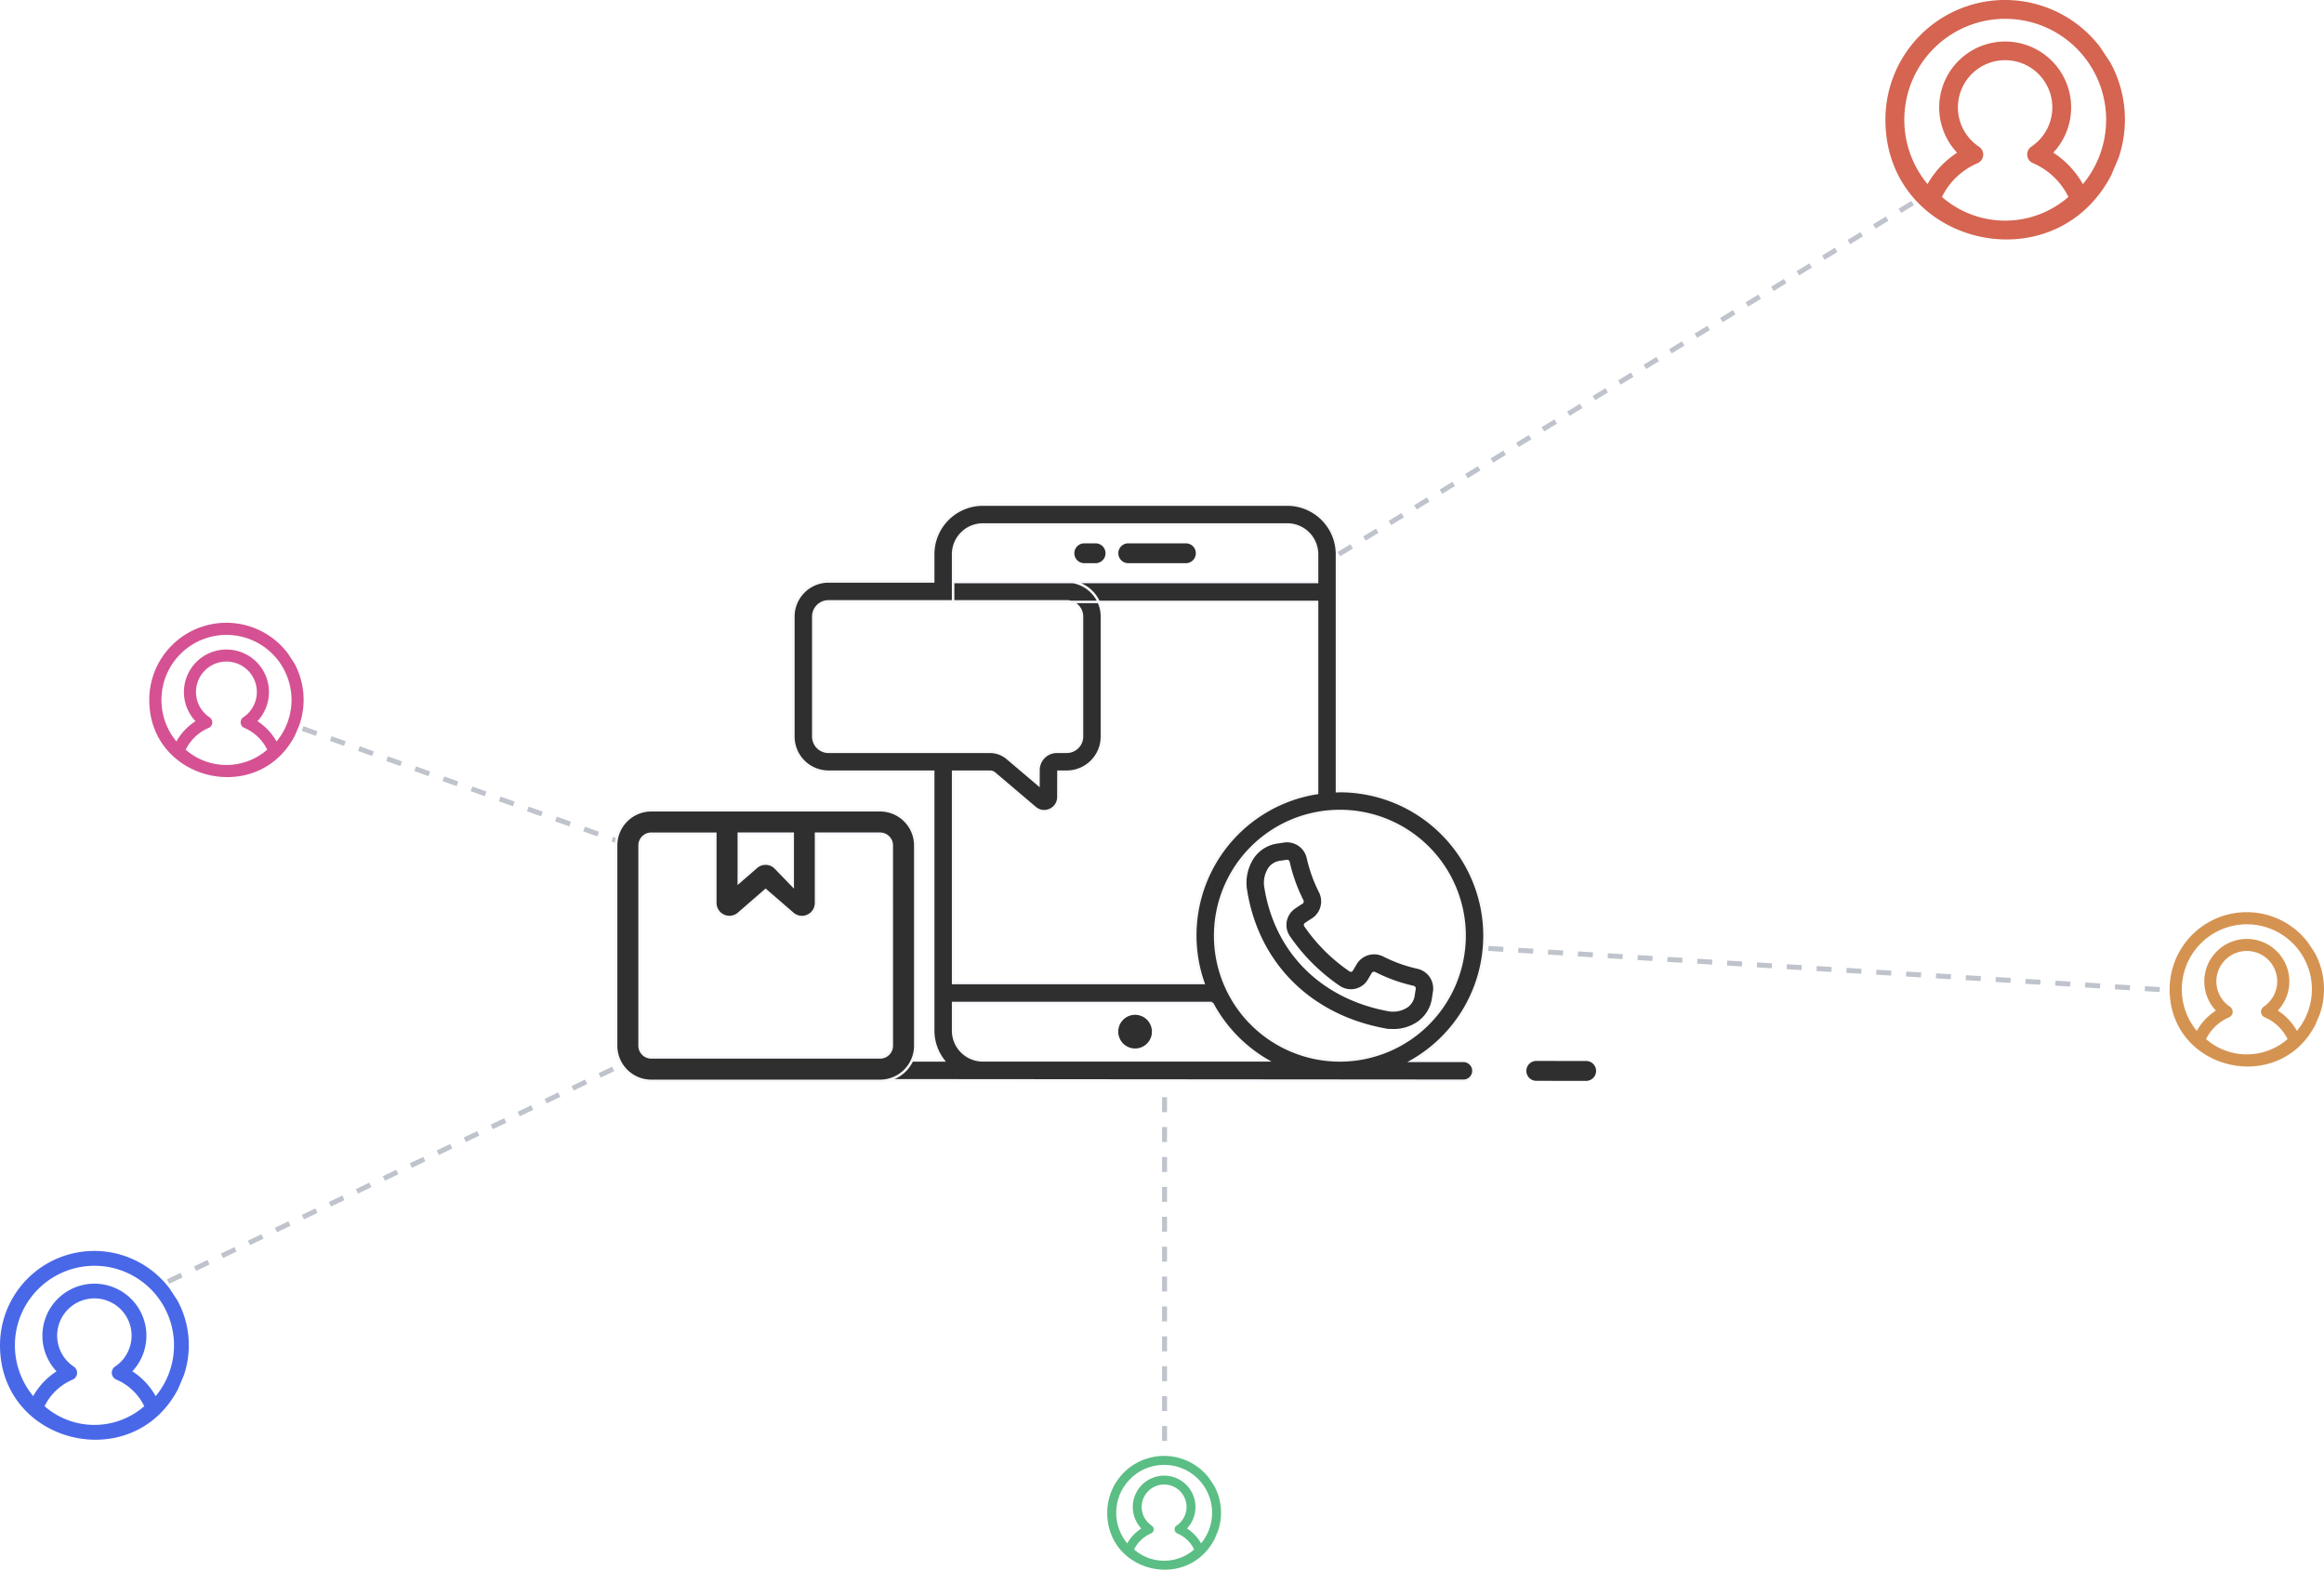 <svg xmlns="http://www.w3.org/2000/svg" width="932.876" height="630.119" viewBox="0 0 932.876 630.119"><defs><style>.a{fill:#d56451;}.b{fill:#4968e8;}.c{fill:#5bbe84;}.d{fill:#d59351;}.e{fill:#d55193;}.f,.g,.h{fill:#2f2f2f;}.g{stroke:#f7f8fb;}.h{stroke:#2f2f2f;stroke-width:3px;}.i{fill:none;stroke:#bfc3cc;stroke-width:2px;stroke-dasharray:6;}</style></defs><g transform="translate(-183.038 -1689.043)"><path class="a" d="M626.565,955.422a47.729,47.729,0,0,0-3.236-38.106Zm-70.907,15.711a28.193,28.193,0,0,1,14.259-13.526,3.784,3.784,0,0,0,.631-6.624,18.949,18.949,0,1,1,21.011-.052,3.781,3.781,0,0,0,.612,6.627,28.24,28.24,0,0,1,14.248,13.568A38.6,38.6,0,0,1,555.657,971.133Zm56.569-5.126a35.918,35.918,0,0,0-11.889-12.653,26.482,26.482,0,1,0-38.582.03,35.946,35.946,0,0,0-11.889,12.6,40.507,40.507,0,1,1,62.36.019Zm6.918-55.034a48,48,0,0,0-86.176,29.188c0,50.248,67.46,66.568,90.629,22.285l2.968-7.024-3.236-38.106Z" transform="translate(406.899 796.968)"/><path class="b" d="M606.758,942.017a37.629,37.629,0,0,0-2.551-30.042Zm-55.9,12.386A22.227,22.227,0,0,1,562.1,943.74a2.984,2.984,0,0,0,.5-5.222,14.939,14.939,0,1,1,16.565-.041,2.981,2.981,0,0,0,.483,5.224,22.264,22.264,0,0,1,11.233,10.7A30.434,30.434,0,0,1,550.856,954.4Zm44.6-4.042a28.317,28.317,0,0,0-9.373-9.975,20.878,20.878,0,1,0-30.418.024,28.339,28.339,0,0,0-9.373,9.936,31.935,31.935,0,1,1,49.164.015Zm5.454-43.388a37.845,37.845,0,0,0-67.94,23.011c0,39.615,53.185,52.481,71.451,17.569l2.34-5.537-2.551-30.042Z" transform="translate(-349.93 1299.139)"/><path class="c" d="M577.428,922.166a22.673,22.673,0,0,0-1.537-18.1Zm-33.682,7.463a13.392,13.392,0,0,1,6.773-6.425,1.8,1.8,0,0,0,.3-3.146,9,9,0,1,1,9.981-.025,1.8,1.8,0,0,0,.291,3.148,13.415,13.415,0,0,1,6.768,6.445A18.337,18.337,0,0,1,543.746,929.629Zm26.871-2.435a17.062,17.062,0,0,0-5.647-6.01,12.579,12.579,0,1,0-18.327.014,17.075,17.075,0,0,0-5.647,5.987,19.241,19.241,0,1,1,29.622.009Zm3.286-26.142a22.8,22.8,0,0,0-40.935,13.865c0,23.869,32.045,31.621,43.05,10.586l1.41-3.336-1.537-18.1Z" transform="translate(94.532 1381.425)"/><path class="d" d="M593.295,932.9a30.763,30.763,0,0,0-2.086-24.561Zm-45.7,10.126a18.172,18.172,0,0,1,9.191-8.718,2.439,2.439,0,0,0,.407-4.269,12.213,12.213,0,1,1,13.543-.034,2.437,2.437,0,0,0,.395,4.271,18.2,18.2,0,0,1,9.183,8.745A24.881,24.881,0,0,1,547.592,943.031Zm36.461-3.3a23.151,23.151,0,0,0-7.663-8.155,17.069,17.069,0,1,0-24.868.019,23.169,23.169,0,0,0-7.663,8.123,26.108,26.108,0,1,1,40.194.012Zm4.459-35.471a30.94,30.94,0,0,0-55.544,18.813c0,32.387,43.481,42.905,58.414,14.364l1.913-4.527-2.086-24.561Z" transform="translate(520.984 1163.145)"/><path class="e" d="M593.295,932.9a30.763,30.763,0,0,0-2.086-24.561Zm-45.7,10.126a18.172,18.172,0,0,1,9.191-8.718,2.439,2.439,0,0,0,.407-4.269,12.213,12.213,0,1,1,13.543-.034,2.437,2.437,0,0,0,.395,4.271,18.2,18.2,0,0,1,9.183,8.745A24.881,24.881,0,0,1,547.592,943.031Zm36.461-3.3a23.151,23.151,0,0,0-7.663-8.155,17.069,17.069,0,1,0-24.868.019,23.169,23.169,0,0,0-7.663,8.123,26.108,26.108,0,1,1,40.194.012Zm4.459-35.471a30.94,30.94,0,0,0-55.544,18.813c0,32.387,43.481,42.905,58.414,14.364l1.913-4.527-2.086-24.561Z" transform="translate(-290.016 1046.967)"/><g transform="translate(329.138 -2172.637)"><path class="f" d="M187,4128.125a3.994,3.994,0,0,0,0-7.988l-55.859-.049h0a3.994,3.994,0,0,0,0,7.988l55.859.049Z" transform="translate(0 167.205)"/><path class="f" d="M236.182,4120.177l-20.066-.019h0a3.994,3.994,0,0,0,0,7.987l20.066.02h0a3.994,3.994,0,0,0,0-7.989Z" transform="translate(254.41 167.416)"/><path class="f" d="M175.107,4076.1h23.145a3.983,3.983,0,0,0,0-7.967H175.107a3.983,3.983,0,0,0,0,7.967Z" transform="translate(131.68 11.662)"/><path class="f" d="M170.688,4076.1h4.545a3.983,3.983,0,0,0,0-7.967h-4.545a3.983,3.983,0,0,0,0,7.967Z" transform="translate(118.449 11.662)"/><path class="f" d="M177.852,4129.04a6.758,6.758,0,1,0-6.734-6.734A6.766,6.766,0,0,0,177.852,4129.04Z" transform="translate(131.659 153.538)"/><path class="g" d="M415.89,4237.318a58.135,58.135,0,0,0-58.072-58.072c-.387,0-.763.049-1.15.056V4084.17a19.95,19.95,0,0,0-19.93-19.93H214.524a19.95,19.95,0,0,0-19.93,19.93v10.921H152.566a14.117,14.117,0,0,0-14.1,14.1v48.175a14.117,14.117,0,0,0,14.1,14.1h42.028V4275.44a19.658,19.658,0,0,0,4.09,11.938c-1.6,0-20.557-.015-19.738-.015a3.993,3.993,0,0,0,0,7.987l228.553.187h0a3.994,3.994,0,0,0,0-7.987l-20.7-.016A58.012,58.012,0,0,0,415.89,4237.318Zm-201.367-165.09H336.738a11.959,11.959,0,0,1,11.942,11.941v11.143h-146.1V4084.17A11.959,11.959,0,0,1,214.524,4072.229Zm-68.069,85.136v-48.175a6.12,6.12,0,0,1,6.111-6.11h95.643a6.121,6.121,0,0,1,6.115,6.11v48.175a6.12,6.12,0,0,1-6.115,6.111h-3.978a7.376,7.376,0,0,0-7.365,7.352l-.012,5.82-12.489-10.6a10.76,10.76,0,0,0-6.969-2.567h-64.83A6.119,6.119,0,0,1,146.455,4157.365Zm70.94,14.1a2.756,2.756,0,0,1,1.789.662l16.3,13.832a5.63,5.63,0,0,0,3.658,1.358,5.691,5.691,0,0,0,2.4-.535,5.627,5.627,0,0,0,3.3-5.145l.02-10.172h3.355a14.118,14.118,0,0,0,14.1-14.1v-48.175a14.118,14.118,0,0,0-14.1-14.1H202.582v8.21h146.1v76.735a57.839,57.839,0,0,0-45.635,76.273H202.582v-84.845ZM202.582,4264.3h103.9a58.389,58.389,0,0,0,22.063,23.045H214.524a11.937,11.937,0,0,1-11.942-11.9Zm155.237,23.066a50.065,50.065,0,1,1,50.084-50.044A50.1,50.1,0,0,1,357.818,4287.363Z" transform="translate(33.903 0)"/><path class="h" d="M251.195,4149.3a60.2,60.2,0,0,1-14.179-5.085,6.615,6.615,0,0,0-8.619,2.523l-1.546,2.588a2.422,2.422,0,0,1-3.543.743,70.8,70.8,0,0,1-18.528-18.494,2.438,2.438,0,0,1,.659-3.351c.879-.616,1.757-1.22,2.676-1.767a6.61,6.61,0,0,0,2.508-8.644,60.286,60.286,0,0,1-5.068-14.151,6.6,6.6,0,0,0-7.389-5.034l-2.66.4a12.311,12.311,0,0,0-8.3,5,16.563,16.563,0,0,0-2.552,12.409c4.665,28.178,24.746,48.275,53.715,53.755a18.528,18.528,0,0,0,3.371.319,15.389,15.389,0,0,0,8.907-2.686,12.427,12.427,0,0,0,5.184-8.473l.4-2.653v0A6.585,6.585,0,0,0,251.195,4149.3Zm.683,9.444a8.524,8.524,0,0,1-3.543,5.824,12.172,12.172,0,0,1-9.23,1.7c-27.247-5.156-46.134-24.024-50.511-50.483a12.568,12.568,0,0,1,1.841-9.407,8.381,8.381,0,0,1,5.675-3.4l2.64-.4a2.456,2.456,0,0,1,.379-.027,2.567,2.567,0,0,1,2.524,1.978,64.2,64.2,0,0,0,5.408,15.088,2.609,2.609,0,0,1-.982,3.411c-1,.591-1.969,1.25-2.924,1.917a6.452,6.452,0,0,0-1.673,8.878,74.825,74.825,0,0,0,19.57,19.54,6.443,6.443,0,0,0,5.088,1.025,6.377,6.377,0,0,0,4.142-3.01l1.542-2.593a2.6,2.6,0,0,1,3.387-1.006,64.19,64.19,0,0,0,15.117,5.424,2.573,2.573,0,0,1,1.953,2.9Z" transform="translate(171.396 102.76)"/></g><line class="i" y1="86" x2="180" transform="translate(250.5 2117.5)"/><line class="i" y1="143" transform="translate(650.5 2124.5)"/><line class="i" x2="126" y2="45" transform="translate(304.5 1981.5)"/><line class="i" y1="142" x2="232" transform="translate(720.5 1769.5)"/><line class="i" x2="273" y2="16.728" transform="translate(780.5 2069.772)"/><path class="g" d="M1749.044,2515.872h-91.831A14.142,14.142,0,0,0,1643.084,2530v80.383a14.143,14.143,0,0,0,14.128,14.128h91.831a14.14,14.14,0,0,0,14.128-14.128V2530A14.139,14.139,0,0,0,1749.044,2515.872Zm-35.065,9.418v20.818l-7.2-7.433a5.66,5.66,0,0,0-3.7-1.371,5.592,5.592,0,0,0-3.7,1.379l-7.045,6.127v-19.52Zm39.774,85.092a4.71,4.71,0,0,1-4.709,4.708h-91.831a4.713,4.713,0,0,1-4.709-4.708V2530a4.714,4.714,0,0,1,4.709-4.709h25.7v27.789a5.653,5.653,0,0,0,9.362,4.262l10.817-9.4,10.884,9.409a5.647,5.647,0,0,0,9.357-4.262V2525.29h25.707a4.71,4.71,0,0,1,4.709,4.709Z" transform="translate(-1212.734 -501.566)"/></g></svg>